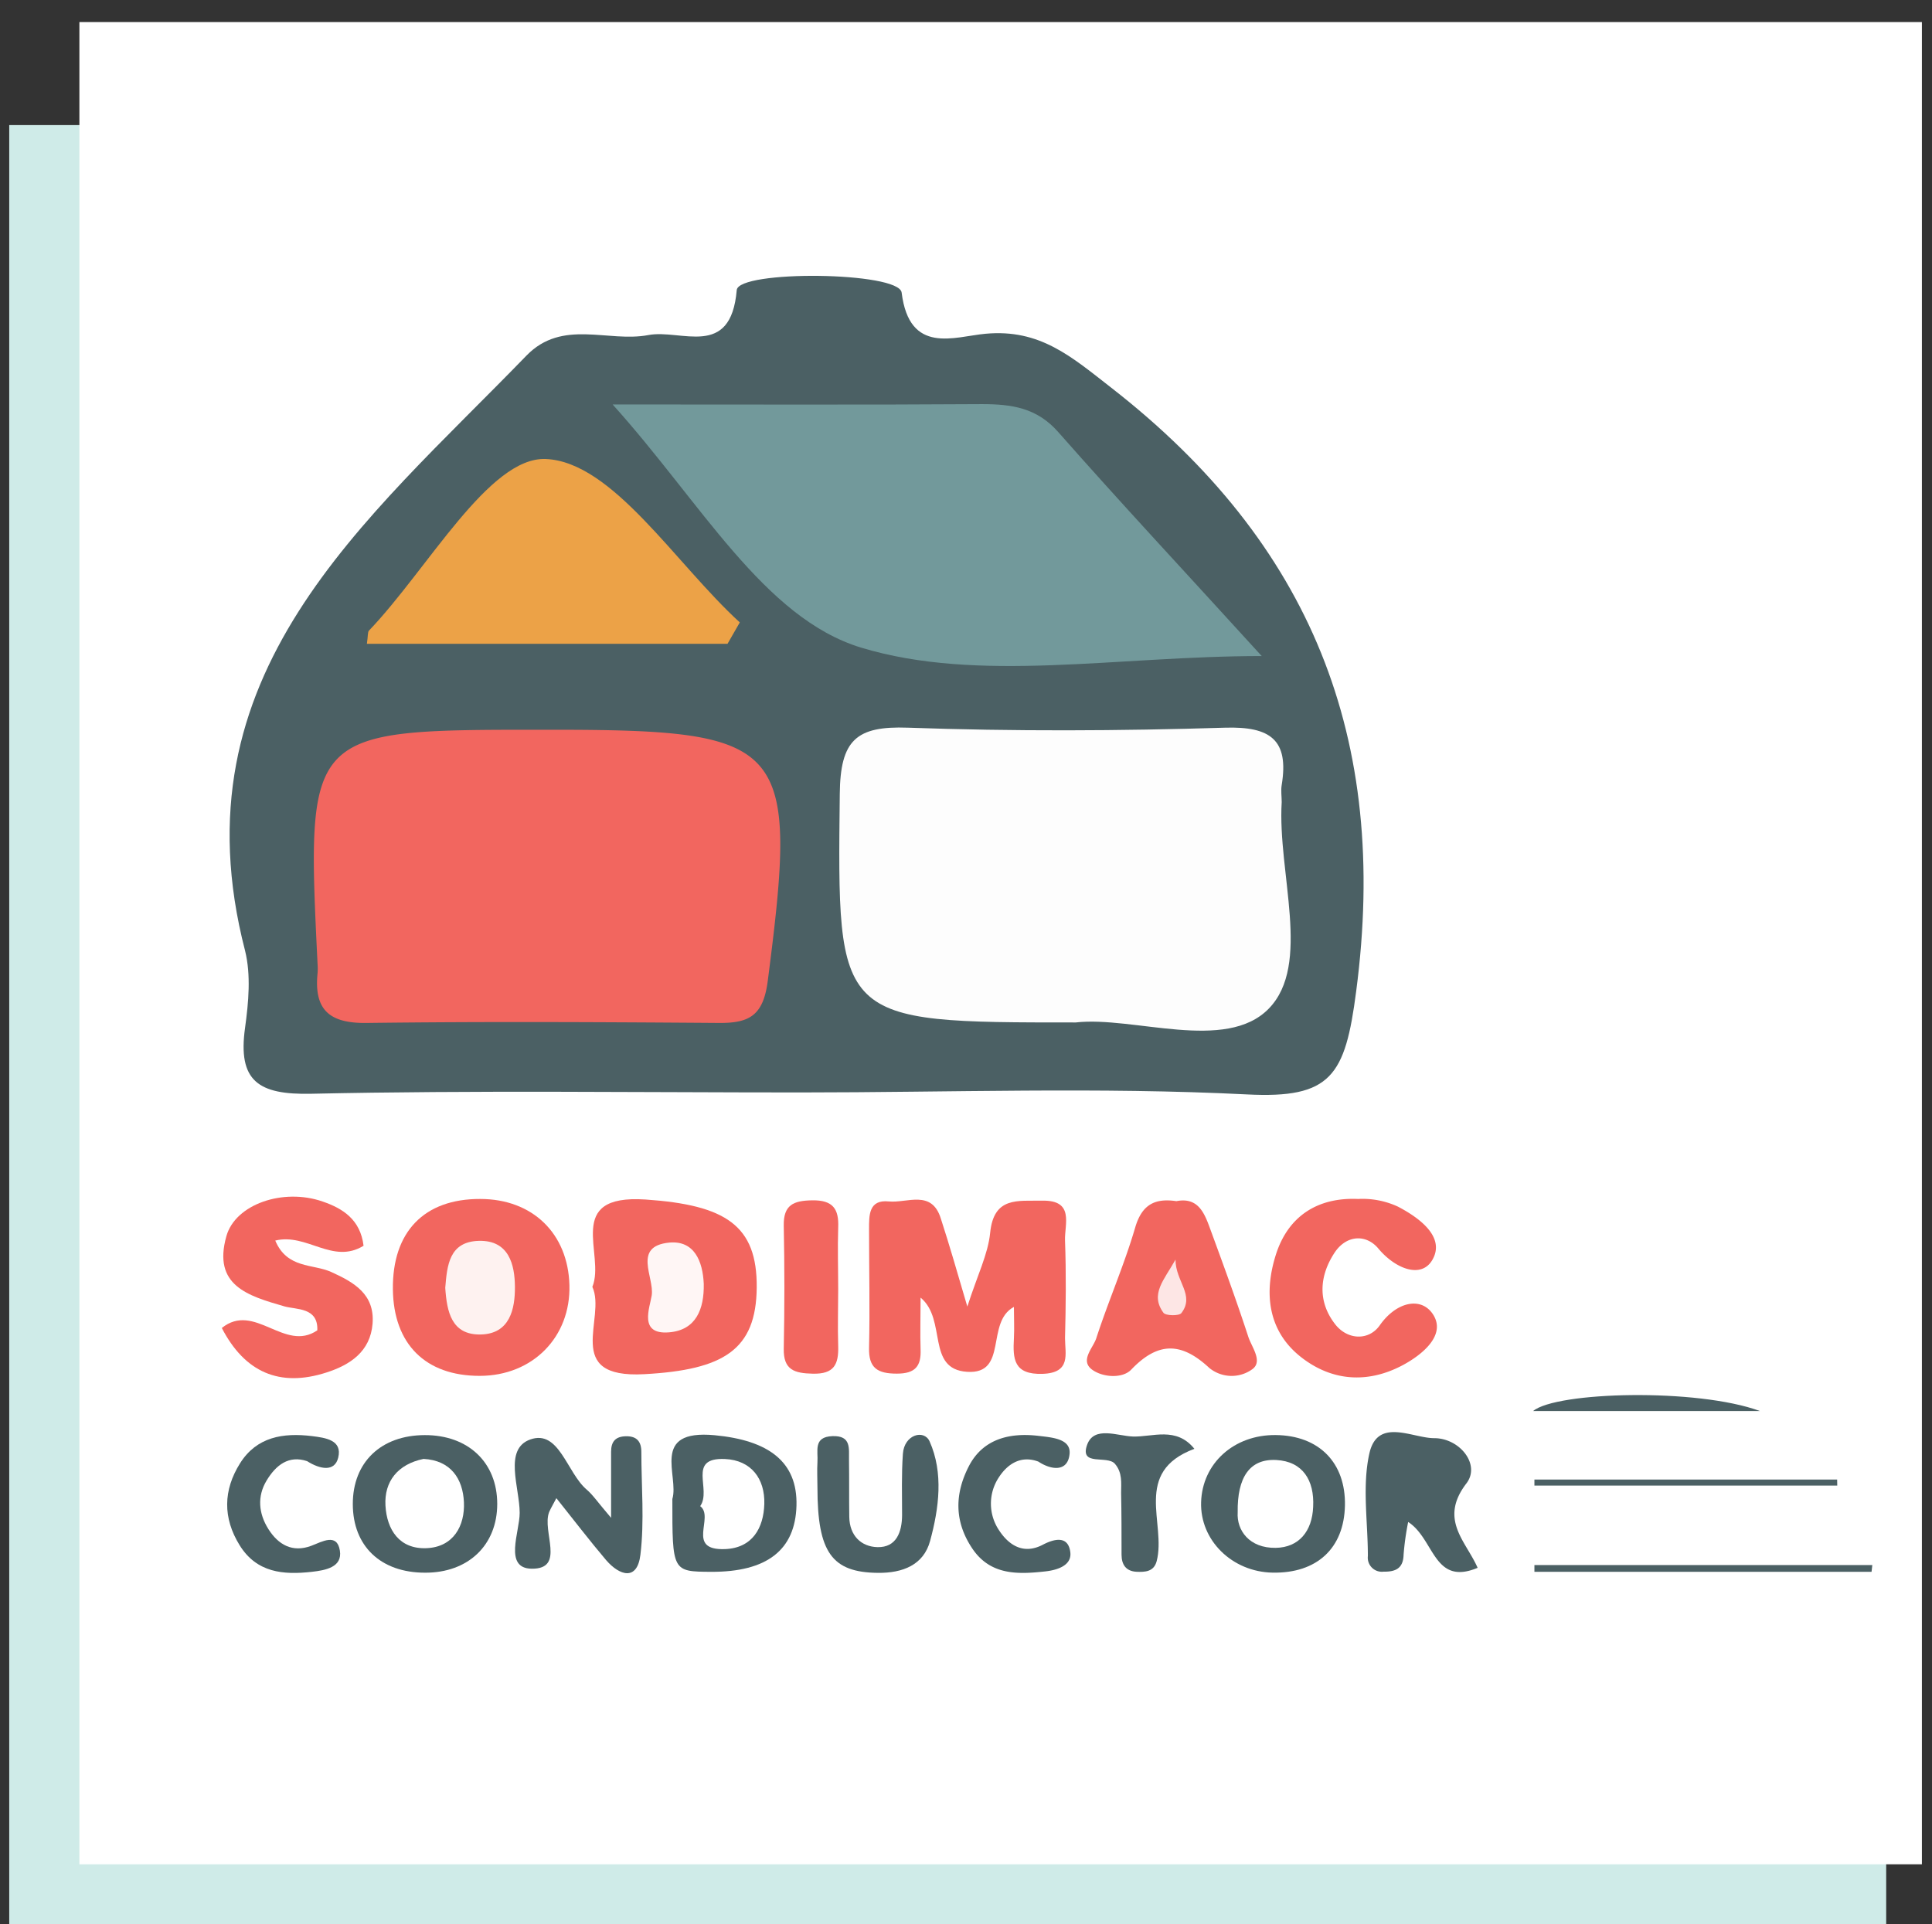 <svg xmlns="http://www.w3.org/2000/svg" viewBox="0 0 353.81 352.41"><rect x="0" y="0" width="353.81" height="352.41" fill="#333333" stroke="none"/><title>sodimac</title><g id="Camada_1" data-name="Camada 1"><rect x="1.69" y="22.91" width="343.73" height="330.98" style="fill:#cfebe8"/><rect x="14.54" y="4.04" width="337.42" height="337.42" style="fill:#fff"/><path d="M146.6,200.09c-29.87,0-59.74-.41-89.6.24-9.64.21-13.5-2.28-12.12-12.1.64-4.63,1.1-9.67,0-14.1-13.12-50.75,22-78.5,51.53-109,6.59-6.78,14.91-2.36,22.32-3.76,6-1.15,15.11,4.47,16.19-8.24.31-3.69,29.73-3.4,30.2.46,1.42,11.47,9.66,8.06,15.35,7.54,10-.92,15.74,4.2,23.07,9.91,36.51,28.44,50.92,64.18,44.82,110.51-2,15.5-4.58,19.69-20,18.9C201.15,199.08,173.85,200.09,146.6,200.09Z" style="fill:#4b6064"/><path d="M177.15,239.31c1.86-5.81,3.79-9.59,4.18-13.52.67-6.68,5.08-5.79,9.5-5.88,6-.13,4.1,4.32,4.21,7.3.22,6,.15,11.93,0,17.89,0,2.87,1.17,6.36-4.12,6.53s-5.45-2.74-5.24-6.51c.1-1.83,0-3.67,0-5.75-5.24,2.81-1,12.37-8.56,11.89s-3.66-9.56-8.53-13.59c0,3.52-.1,6.49,0,9.46.13,3.13-1,4.46-4.35,4.46-3.52,0-5.19-1-5.09-4.77.17-7.21,0-14.43,0-21.65,0-2.57-.08-5.5,3.62-5.12,3.34.35,7.88-2.26,9.54,3.18C173.86,228,175.23,232.78,177.15,239.31Z" style="fill:#f2665f"/><path d="M108.48,235.7c2.45-5.91-5.36-17,9.74-16,14.68,1,20.46,4.75,20.36,16.12s-6,15.08-20.58,15.87C102.87,252.53,111.11,241.39,108.48,235.7Z" style="fill:#f2665f"/><path d="M87.83,252c-9.91,0-15.75-5.82-15.88-15.82-.13-10.57,5.73-16.62,16-16.58,9.58,0,16.08,6.33,16.33,15.79S97.59,252,87.83,252Z" style="fill:#f2665f"/><path d="M215.44,220c3.76-.74,5,1.88,6,4.58,2.47,6.72,4.94,13.45,7.16,20.25.62,1.9,2.69,4.48.78,5.92a6.46,6.46,0,0,1-7.92-.2c-5.1-4.75-9.37-4.85-14.3.31-1.57,1.64-5.09,1.45-7.08.06-2.42-1.69.09-4,.68-5.8,2.21-6.81,5.11-13.4,7.12-20.26C209.13,220.55,211.56,219.43,215.44,220Z" style="fill:#f2665f"/><path d="M248.71,219.6A15.41,15.41,0,0,1,256,221c4.12,2.15,8.68,5.64,6.32,9.74-2,3.5-6.76,1.7-9.9-2.06-2.21-2.65-5.81-2.54-8,.73-2.83,4.29-3.14,9,.11,13.16,2.28,2.9,6.17,3,8.15.17,3.05-4.35,7.64-5.33,9.79-1.94,2.37,3.76-2,7.33-5.64,9.27-6.38,3.37-12.9,2.91-18.51-1.46-6.21-4.83-6.86-11.89-4.67-18.8S241.13,219.26,248.71,219.6Z" style="fill:#f2665f"/><path d="M66.58,228.17c-5.67,3.48-10.38-2.37-16.17-.95,2.18,5.19,6.9,4.24,10.24,5.75,4.18,1.89,8,4.07,7.58,9.47-.41,5.12-4.12,7.56-8.47,8.95-8.57,2.76-14.95-.06-19.14-8.16,6-4.83,11.49,4.53,17.49.43.18-4.23-3.82-3.77-6-4.38-6.72-1.94-13.2-3.82-10.65-12.87,1.64-5.85,10.4-8.87,17.66-6.33C62.72,221.32,66,223.34,66.58,228.17Z" style="fill:#f2665f"/><path d="M111.91,278c0-5.29,0-8.7,0-12.1,0-1.87.81-2.82,2.77-2.84s2.77,1,2.77,2.86c0,6.29.58,12.65-.17,18.84-.58,4.84-3.8,3.85-6.27,1-3-3.53-5.85-7.27-9.12-11.36-.61,1.16-1,1.81-1.32,2.53-1.39,3.54,3.07,10.47-3.21,10.39-5.16-.07-2.19-6.72-2.19-10.22,0-4.61-3-11.69,1.94-13.45,5.29-1.88,6.69,6.1,10.34,9.19C108.6,273.82,109.46,275.15,111.91,278Z" style="fill:#4b6064"/><path d="M270.6,287.16c-8.09,3.37-7.88-5.28-12.72-8.4a50.39,50.39,0,0,0-.84,6c-.06,2.57-1.55,3.13-3.65,3.1A2.58,2.58,0,0,1,250.5,285c0-6.28-1.06-12.8.27-18.77,1.49-6.68,7.88-2.82,11.87-2.82,4.69,0,8.54,4.84,5.91,8.28C263.46,278.33,268.48,282.28,270.6,287.16Z" style="fill:#4b6064"/><path d="M233.62,262.84c7.94.08,12.84,5.07,12.68,12.91s-5.15,12.44-13.24,12.29c-7.42-.13-13.31-5.92-13.1-12.89C220.17,268,226,262.76,233.62,262.84Z" style="fill:#4b6064"/><path d="M91.06,275.44c0,7.56-5.32,12.64-13.22,12.61-8.13,0-13.22-4.87-13.23-12.56s5.18-12.62,13.17-12.64S91.05,267.88,91.06,275.44Z" style="fill:#4b6064"/><path d="M123.13,274.55c1.28-4.23-4.15-12.79,7.73-11.68,9.8.92,15.22,4.79,15,12.9s-5.39,12.17-15.64,12.12C123.12,287.85,123.12,287.85,123.13,274.55Z" style="fill:#4b6064"/><path d="M153.5,236.16c0,3.44-.11,6.89,0,10.33s-.77,5.21-4.67,5.11c-3.32-.08-5.37-.65-5.3-4.57q.23-11.26,0-22.54c-.07-3.82,1.8-4.59,5.21-4.64,3.81-.06,4.91,1.58,4.76,5C153.38,228.64,153.5,232.4,153.5,236.16Z" style="fill:#f2665f"/><path d="M149.7,272.48c0-1.57-.09-3.14,0-4.69.15-2-.82-4.61,2.73-4.75s3,2.34,3.05,4.45c.05,3.45,0,6.89.05,10.33s2.18,5.48,5.18,5.55c3.44.07,4.47-2.75,4.49-5.85,0-3.76-.12-7.52.15-11.26.25-3.54,3.89-4.5,4.89-2.26,2.57,5.76,1.72,12.26.09,18.24-1.19,4.39-5,5.89-9.56,5.84C152.36,288,149.7,284.35,149.7,272.48Z" style="fill:#4b6064"/><path d="M56.24,267.62c-3.37-1.13-5.72.72-7.44,3.59s-1.45,6,.35,8.85,4.39,4.37,7.87,3.06c2-.76,4.69-2.38,5.22.87.5,3.06-2.63,3.62-5.14,3.9-5.21.59-10.09.17-13.21-4.86s-3-10.12.06-15,7.91-5.64,13.18-5c2.45.31,5.6.7,4.81,3.94C61.29,269.64,58.61,269.12,56.24,267.62Z" style="fill:#4b6064"/><path d="M190.15,267.7c-3.23-1.2-5.65.48-7.2,2.84a8.73,8.73,0,0,0,0,9.73c1.73,2.66,4.41,4.54,8,2.67,2.15-1.13,4.69-1.72,5.06,1.38.28,2.39-2.33,3.24-4.55,3.49-5.09.57-10.12.73-13.43-4.23s-3.18-10-.62-15,7.42-6.23,12.78-5.59c2.41.29,5.88.5,5.69,3.22C195.62,269.55,192.68,269.36,190.15,267.7Z" style="fill:#4b6064"/><path d="M218.73,265.36c-11.39,4.26-5.09,13.68-6.91,20.59-.52,1.95-2.15,2-3.73,1.93-1.88-.12-2.69-1.29-2.7-3.11,0-3.77,0-7.55-.08-11.32,0-1.83.27-3.7-1.13-5.34s-6.51.53-5.1-3.47c1.26-3.54,5.56-1.62,8.4-1.53C211.08,263.22,215.4,261.23,218.73,265.36Z" style="fill:#4b6064"/><path d="M342.74,287.89H281v-1.24h61.88Z" style="fill:#4b6064"/><path d="M322.3,258.44H280.76C285,254.9,310.76,254.2,322.3,258.44Z" style="fill:#4b6064"/><path d="M336.46,272.09H281c0-.37,0-.73,0-1.1h55.44Z" style="fill:#4b6064"/><path d="M99.21,133.66h1.58c43.56,0,45.46,2.38,39.81,46-.82,6.34-3.36,7.74-8.92,7.7-21.5-.16-43-.27-64.52,0-6.88.1-9.69-2.44-9-9.15a10.3,10.3,0,0,0,0-1.57C56.07,133.66,56.07,133.66,99.21,133.66Z" style="fill:#f2665f"/><path d="M197,187.27c-44,0-43.66,0-43.21-41.85.1-9.87,3-12.48,12.48-12.14,19.35.69,38.75.6,58.11,0,8.25-.24,11.7,2.21,10.34,10.5-.17,1,0,2.09,0,3.14-.79,12.94,5.51,29.72-2.36,37.81S207.56,186.07,197,187.27Z" style="fill:#fdfdfd"/><path d="M112.19,74.08c25.71,0,46.67.08,67.63-.06,5.43,0,10.06.64,14,5.14,11.36,12.9,23.1,25.47,37.24,41-26.64,0-51.76,5-73.39-1.55C139.85,113.16,128.36,92,112.19,74.08Z" style="fill:#72999b"/><path d="M67.19,117.92c.22-1.49.12-2.15.39-2.43,10.8-11.3,22-31.86,32.37-31.42,12.25.52,23.73,19.15,35.53,29.93l-2.25,3.92Z" style="fill:#eca247"/><path d="M128.88,235.15c.09,4.62-1.41,8.49-6.38,8.88-5.59.45-3.5-4.51-3.15-6.77.5-3.32-3.57-9,3.21-9.67C127.14,227.16,128.7,231,128.88,235.15Z" style="fill:#fff6f5"/><path d="M81.54,235.88c.34-4.06.68-8.48,6.18-8.61s6.55,4.39,6.58,8.41-.9,8.63-6.26,8.74S81.84,240.27,81.54,235.88Z" style="fill:#fef2f0"/><path d="M215.27,230.71c0,4,3.59,6.5,1.08,9.79-.42.55-2.88.51-3.29-.06C210.55,237,213.23,234.39,215.27,230.71Z" style="fill:#fde6e5"/><path d="M263.11,270.84a3.4,3.4,0,0,1-3.54,3.58c-2.05.11-2.69-1.2-2.56-3s-.37-4.16,2.44-4.1A3.55,3.55,0,0,1,263.11,270.84Z" style="fill:#4b6064"/><path d="M226.66,277c-.1-6.43,2.21-9.85,7.07-9.59s7,3.74,6.75,8.58c-.18,4.49-2.62,7.44-6.85,7.51C228.78,283.58,226.45,280.28,226.66,277Z" style="fill:#fff"/><path d="M77.56,267.21c5,.26,7.21,3.65,7.4,7.94s-1.9,8.21-6.86,8.41-7.26-3.38-7.51-7.8S72.84,268.18,77.56,267.21Z" style="fill:#fff"/><path d="M128.23,275.86c2.16-3.07-2.52-8.95,4.55-8.63,4.8.22,7.32,3.62,7.19,8.23-.13,4.4-2.17,8.07-7.19,8.27C125.49,284,130.91,277.88,128.23,275.86Z" style="fill:#fff"/></g></svg>